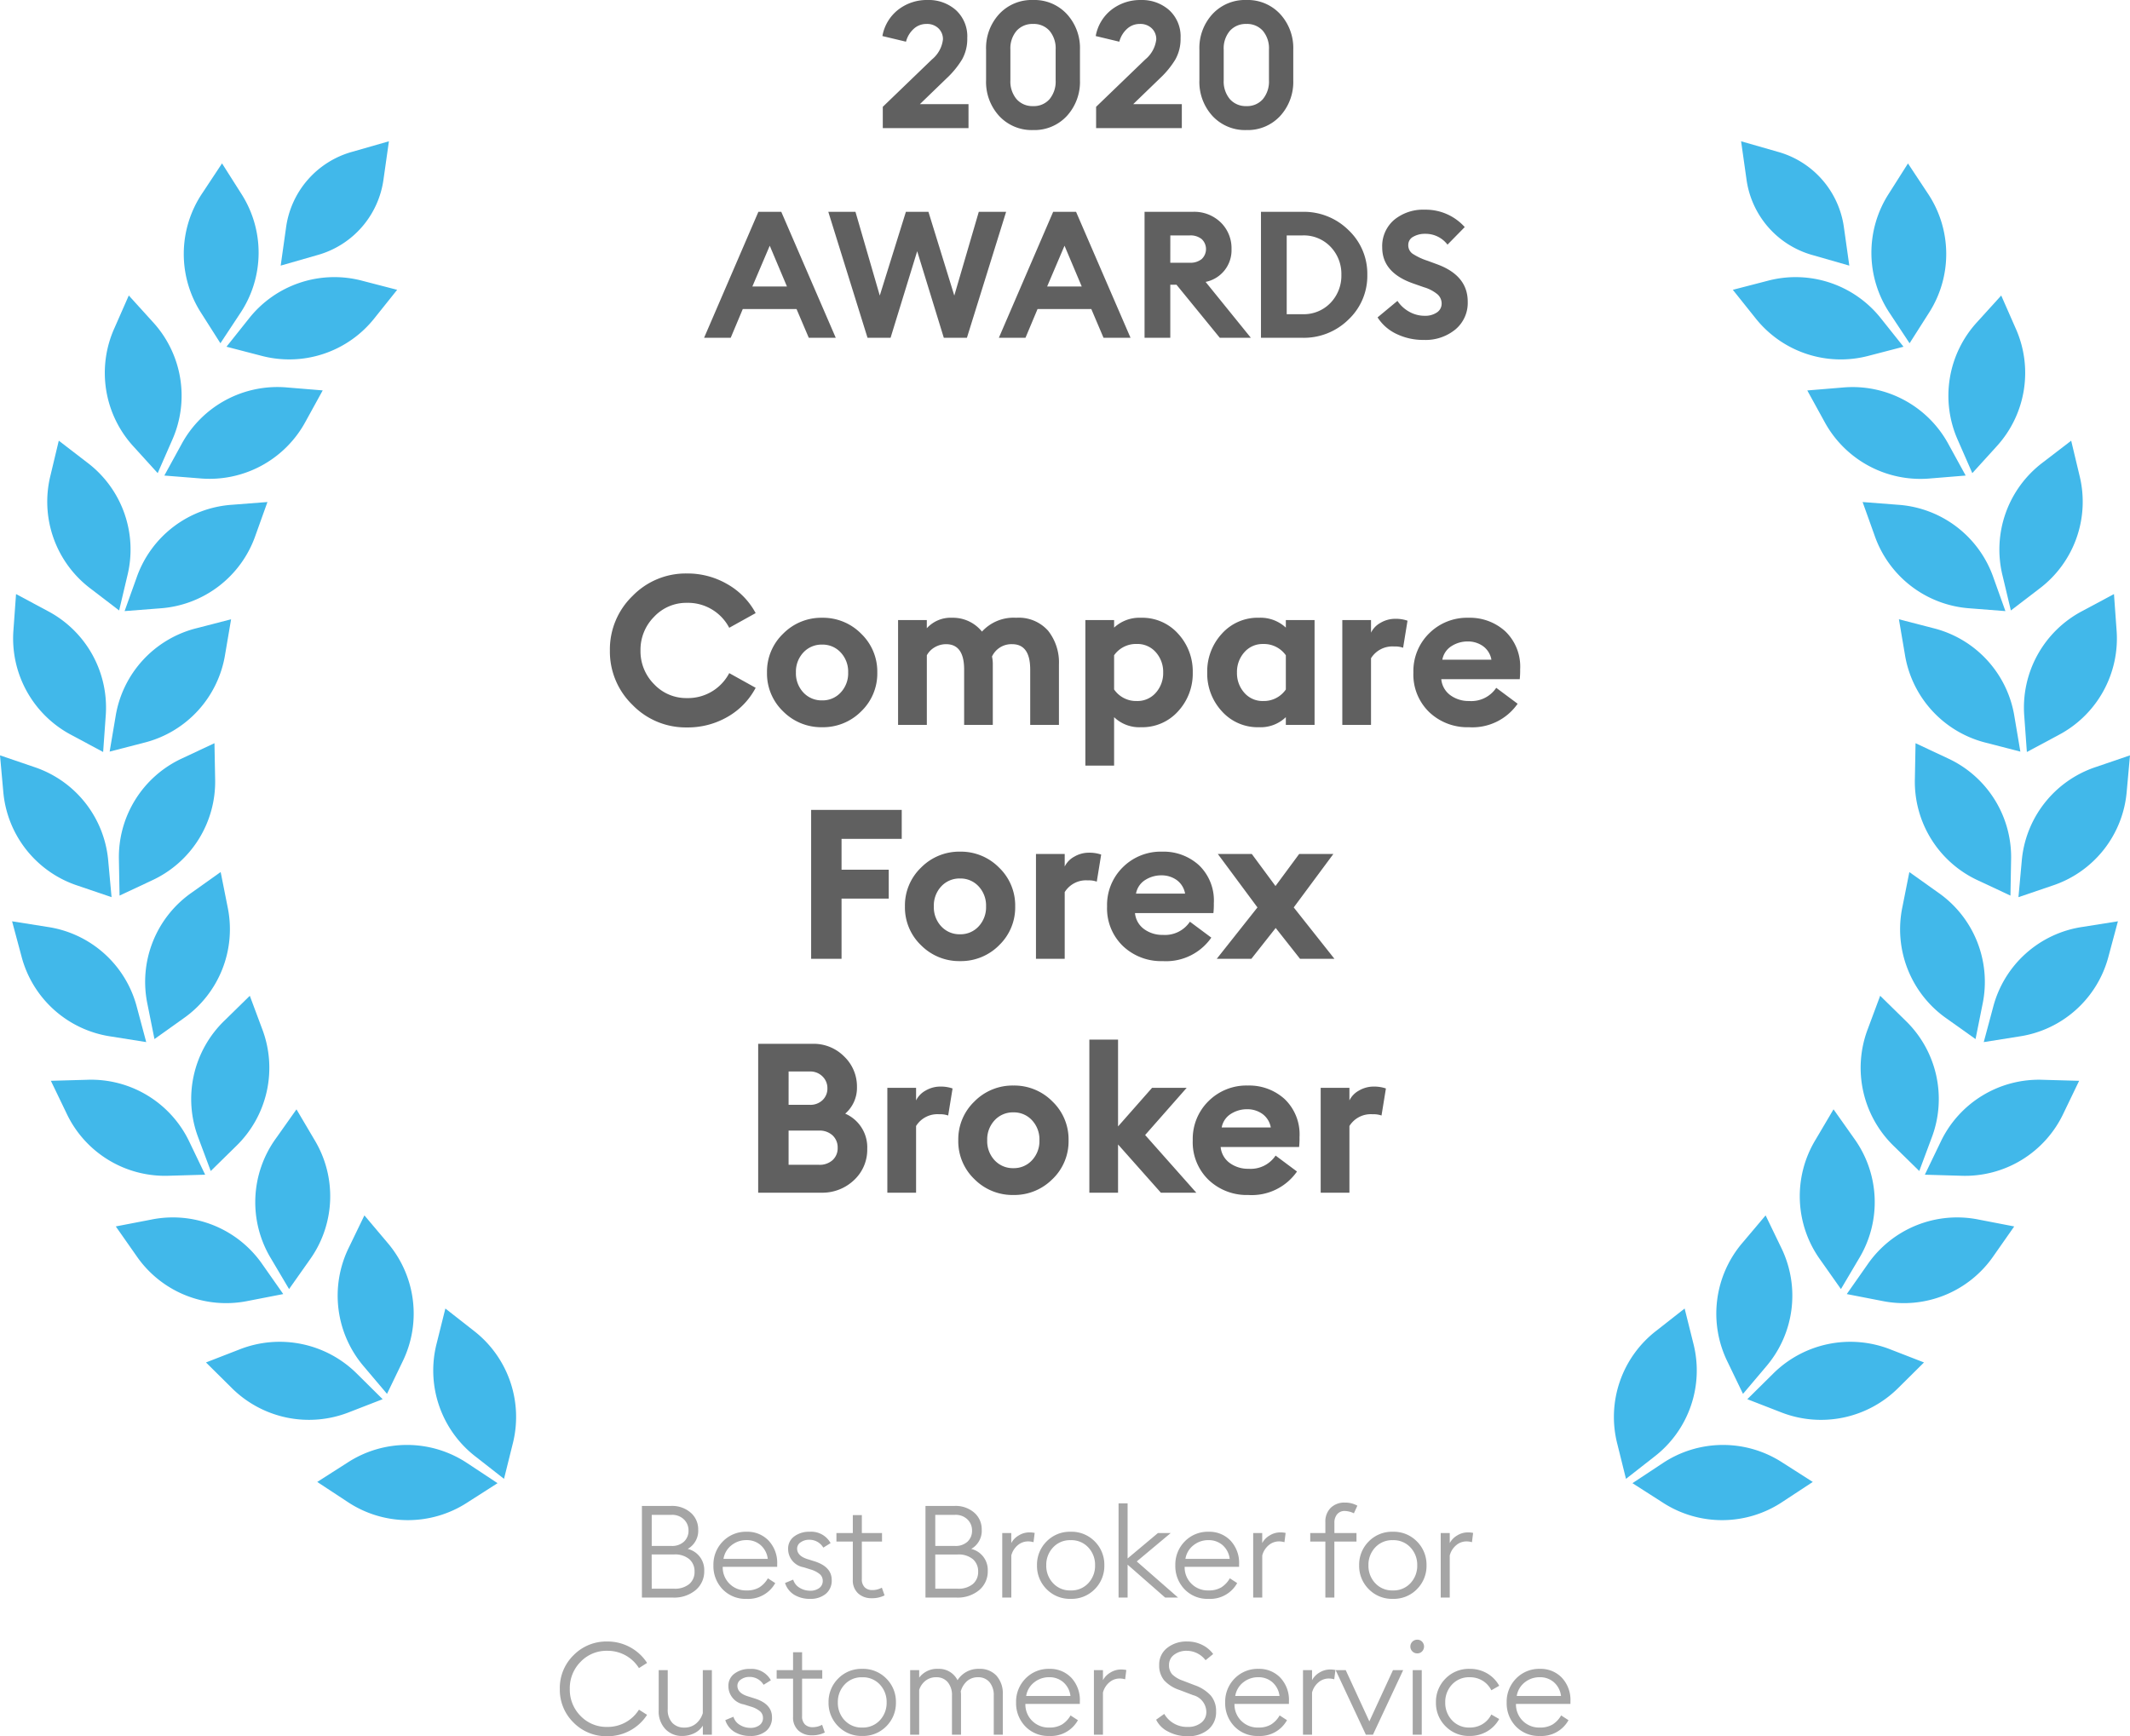 <svg xmlns="http://www.w3.org/2000/svg" xmlns:xlink="http://www.w3.org/1999/xlink" width="264.047" height="215.278" viewBox="0 0 264.047 215.278">
  <defs>
    <clipPath id="clip-path">
      <rect id="Rectangle_6" data-name="Rectangle 6" width="264.047" height="207.042" fill="none"/>
    </clipPath>
    <clipPath id="clip-path-2">
      <rect id="Rectangle_7" data-name="Rectangle 7" width="264.047" height="207.042" fill="#41b8ea"/>
    </clipPath>
  </defs>
  <g id="Compare_Forex_Broker" data-name="Compare Forex Broker" transform="translate(-57 -1182.116)">
    <path id="Path_1665" data-name="Path 1665" d="M-25.564,0V-2.64l6.094-5.874A3.778,3.778,0,0,0-18.106-11a1.852,1.852,0,0,0-.55-1.364,2.021,2.021,0,0,0-1.5-.55,2.291,2.291,0,0,0-1.584.616,3.221,3.221,0,0,0-.946,1.584l-2.926-.7a5.321,5.321,0,0,1,1.958-3.267A5.769,5.769,0,0,1-20-15.884a5.067,5.067,0,0,1,3.5,1.254,4.414,4.414,0,0,1,1.408,3.476,5.19,5.19,0,0,1-.638,2.629A11.087,11.087,0,0,1-17.666-6.16l-3.3,3.19h6.028V0ZM-6.93.242a5.5,5.5,0,0,1-4.2-1.738A6.241,6.241,0,0,1-12.76-5.94V-9.724a6.212,6.212,0,0,1,1.628-4.422,5.5,5.5,0,0,1,4.2-1.738,5.472,5.472,0,0,1,4.18,1.738A6.212,6.212,0,0,1-1.122-9.724V-5.94A6.241,6.241,0,0,1-2.75-1.5,5.472,5.472,0,0,1-6.93.242ZM-8.976-3.586a2.615,2.615,0,0,0,2.046.858,2.581,2.581,0,0,0,2.035-.858A3.428,3.428,0,0,0-4.136-5.94V-9.724a3.386,3.386,0,0,0-.759-2.343,2.6,2.6,0,0,0-2.035-.847,2.631,2.631,0,0,0-2.046.847,3.355,3.355,0,0,0-.77,2.343V-5.94A3.4,3.4,0,0,0-8.976-3.586ZM.88,0V-2.64L6.974-8.514A3.778,3.778,0,0,0,8.338-11a1.852,1.852,0,0,0-.55-1.364,2.021,2.021,0,0,0-1.5-.55,2.291,2.291,0,0,0-1.584.616,3.221,3.221,0,0,0-.946,1.584l-2.926-.7a5.321,5.321,0,0,1,1.958-3.267,5.769,5.769,0,0,1,3.652-1.2,5.067,5.067,0,0,1,3.5,1.254,4.414,4.414,0,0,1,1.408,3.476,5.19,5.19,0,0,1-.638,2.629A11.087,11.087,0,0,1,8.778-6.16l-3.3,3.19h6.028V0ZM19.514.242a5.5,5.5,0,0,1-4.2-1.738A6.241,6.241,0,0,1,13.684-5.94V-9.724a6.212,6.212,0,0,1,1.628-4.422,5.5,5.5,0,0,1,4.2-1.738,5.472,5.472,0,0,1,4.18,1.738,6.212,6.212,0,0,1,1.628,4.422V-5.94A6.241,6.241,0,0,1,23.694-1.5,5.472,5.472,0,0,1,19.514.242ZM17.468-3.586a2.615,2.615,0,0,0,2.046.858,2.581,2.581,0,0,0,2.035-.858,3.428,3.428,0,0,0,.759-2.354V-9.724a3.386,3.386,0,0,0-.759-2.343,2.6,2.6,0,0,0-2.035-.847,2.631,2.631,0,0,0-2.046.847,3.355,3.355,0,0,0-.77,2.343V-5.94A3.4,3.4,0,0,0,17.468-3.586ZM-47.718,26l6.732-15.62h2.838L-31.394,26h-3.344l-1.518-3.564h-6.666L-44.418,26Zm8.14-11.418-2.156,5.06h4.29ZM-27.456,26l-4.862-15.62h3.366l3.014,10.384L-22.7,10.38h2.794L-16.7,20.764l3.036-10.384h3.388L-15.136,26H-18l-3.3-10.736L-24.6,26Zm16.28,0,6.732-15.62h2.838L5.148,26H1.8L.286,22.436H-6.38L-7.876,26Zm8.14-11.418-2.156,5.06H-.9ZM6.886,26V10.38H12.87a4.708,4.708,0,0,1,3.465,1.32A4.458,4.458,0,0,1,17.666,15a4,4,0,0,1-3.212,4.07L20.064,26h-3.85l-5.368-6.578h-.77V26Zm3.19-9.306H12.5a2.209,2.209,0,0,0,1.463-.451,1.7,1.7,0,0,0,0-2.486,2.209,2.209,0,0,0-1.463-.451h-2.42ZM21.318,26V10.38h5.148a7.868,7.868,0,0,1,5.7,2.266A7.433,7.433,0,0,1,34.5,18.19a7.433,7.433,0,0,1-2.332,5.544A7.868,7.868,0,0,1,26.466,26Zm3.19-2.926h1.958a4.586,4.586,0,0,0,3.476-1.408,4.845,4.845,0,0,0,1.342-3.476,4.845,4.845,0,0,0-1.342-3.476,4.586,4.586,0,0,0-3.476-1.408H24.508Zm16.984,3.19a7.6,7.6,0,0,1-3.366-.737,5.613,5.613,0,0,1-2.354-2.057l2.464-2.046a4.142,4.142,0,0,0,1.474,1.353,3.878,3.878,0,0,0,1.892.495,2.567,2.567,0,0,0,1.529-.418,1.293,1.293,0,0,0,.583-1.1A1.517,1.517,0,0,0,43.2,20.61a4.717,4.717,0,0,0-1.683-.88l-1.32-.462q-3.85-1.342-3.85-4.466a4.276,4.276,0,0,1,1.474-3.421,5.638,5.638,0,0,1,3.806-1.265,6.485,6.485,0,0,1,4.95,2.156L44.44,14.45a3.4,3.4,0,0,0-2.772-1.342,2.853,2.853,0,0,0-1.474.363,1.132,1.132,0,0,0-.616,1.023,1.276,1.276,0,0,0,.528,1.078,7.755,7.755,0,0,0,1.87.88l1.254.462q3.74,1.408,3.718,4.642a4.277,4.277,0,0,1-1.518,3.4A5.816,5.816,0,0,1,41.492,26.264Z" transform="translate(192 1198)" fill="#606060"/>
    <g id="Group_16" data-name="Group 16" transform="translate(57 1189)" clip-path="url(#clip-path-2)">
      <path id="Path_62" data-name="Path 62" d="M347.192,111.891l3.917-2.1a13.521,13.521,0,0,0,7.2-13.053l-.319-4.432-3.919,2.1a13.521,13.521,0,0,0-7.2,13.045Z" transform="translate(-95.93 -25.531)" fill="#41b8ea" fill-rule="evenodd"/>
      <path id="Path_63" data-name="Path 63" d="M339.938,163.372l4.4-.7a13.482,13.482,0,0,0,11.078-9.973l1.155-4.307-4.407.7a13.478,13.478,0,0,0-11.07,9.972Z" transform="translate(-94.021 -41.043)" fill="#41b8ea" fill-rule="evenodd"/>
      <path id="Path_64" data-name="Path 64" d="M316.465,208.656l4.376.851a13.487,13.487,0,0,0,13.822-5.582l2.561-3.655-4.385-.846A13.489,13.489,0,0,0,319.029,205Z" transform="translate(-87.529 -55.085)" fill="#41b8ea" fill-rule="evenodd"/>
      <path id="Path_65" data-name="Path 65" d="M279.739,242.887l3.732,2.39a13.5,13.5,0,0,0,14.907-.1l3.715-2.442-3.751-2.395a13.5,13.5,0,0,0-14.9.1Z" transform="translate(-77.371 -65.869)" fill="#41b8ea" fill-rule="evenodd"/>
      <path id="Path_66" data-name="Path 66" d="M329.334,67.8l-2.115-3.858a13.519,13.519,0,0,0-13.131-7.057l-4.388.363,2.123,3.861a13.526,13.526,0,0,0,13.124,7.05Z" transform="translate(-85.658 -15.719)" fill="#41b8ea" fill-rule="evenodd"/>
      <path id="Path_67" data-name="Path 67" d="M340.456,113.036l-.731-4.325a13.489,13.489,0,0,0-10.072-10.984l-4.253-1.1.737,4.333a13.488,13.488,0,0,0,10.069,10.978Z" transform="translate(-90 -26.725)" fill="#41b8ea" fill-rule="evenodd"/>
      <path id="Path_68" data-name="Path 68" d="M334.961,160.663l.862-4.3a13.493,13.493,0,0,0-5.486-13.858l-3.582-2.549-.859,4.319a13.5,13.5,0,0,0,5.486,13.843Z" transform="translate(-90.061 -38.709)" fill="#41b8ea" fill-rule="evenodd"/>
      <path id="Path_69" data-name="Path 69" d="M313.515,202.911l2.245-3.8a13.49,13.49,0,0,0-.619-14.888l-2.545-3.6-2.245,3.8a13.5,13.5,0,0,0,.62,14.879Z" transform="translate(-85.302 -49.959)" fill="#41b8ea" fill-rule="evenodd"/>
      <path id="Path_70" data-name="Path 70" d="M278.062,235.882l3.488-2.729a13.486,13.486,0,0,0,4.855-14.091l-1.073-4.3-3.49,2.739a13.492,13.492,0,0,0-4.848,14.082Z" transform="translate(-76.495 -59.399)" fill="#41b8ea" fill-rule="evenodd"/>
      <path id="Path_71" data-name="Path 71" d="M325.419,40.793l2.366-3.718a13.494,13.494,0,0,0-.133-14.9l-2.433-3.678-2.363,3.727a13.512,13.512,0,0,0,.135,14.892Z" transform="translate(-88.696 -5.115)" fill="#41b8ea" fill-rule="evenodd"/>
      <path id="Path_72" data-name="Path 72" d="M344.046,87.069l3.517-2.69a13.49,13.49,0,0,0,4.99-14.046l-1.03-4.314L348,68.723a13.514,13.514,0,0,0-4.983,14.034Z" transform="translate(-94.767 -18.26)" fill="#41b8ea" fill-rule="evenodd"/>
      <path id="Path_73" data-name="Path 73" d="M345.885,137.535l4.21-1.434a13.48,13.48,0,0,0,9.216-11.719l.4-4.432-4.215,1.44a13.482,13.482,0,0,0-9.208,11.711Z" transform="translate(-95.666 -33.176)" fill="#41b8ea" fill-rule="evenodd"/>
      <path id="Path_74" data-name="Path 74" d="M329.843,187.325l4.456.13a13.488,13.488,0,0,0,12.734-7.747l1.937-4.024-4.466-.125a13.481,13.481,0,0,0-12.724,7.746Z" transform="translate(-91.229 -48.555)" fill="#41b8ea" fill-rule="evenodd"/>
      <path id="Path_75" data-name="Path 75" d="M299.424,227.583l4.146,1.612a13.566,13.566,0,0,0,14.595-3.034l3.161-3.134-4.152-1.612a13.565,13.565,0,0,0-14.586,3.037Z" transform="translate(-82.816 -60.978)" fill="#41b8ea" fill-rule="evenodd"/>
      <path id="Path_76" data-name="Path 76" d="M318.1,46.617l-2.744-3.445a13.486,13.486,0,0,0-14.139-4.72l-4.275,1.107,2.758,3.453a13.485,13.485,0,0,0,14.134,4.714Z" transform="translate(-82.13 -10.509)" fill="#41b8ea" fill-rule="evenodd"/>
      <path id="Path_77" data-name="Path 77" d="M336.88,90.056,335.4,85.918a13.494,13.494,0,0,0-11.839-9.046l-4.385-.34,1.484,4.143a13.489,13.489,0,0,0,11.837,9.04Z" transform="translate(-88.277 -21.168)" fill="#41b8ea" fill-rule="evenodd"/>
      <path id="Path_78" data-name="Path 78" d="M339.984,136.764l.079-4.381a13.49,13.49,0,0,0-7.876-12.653l-3.968-1.861-.082,4.386a13.474,13.474,0,0,0,7.874,12.648Z" transform="translate(-90.757 -32.6)" fill="#41b8ea" fill-rule="evenodd"/>
      <path id="Path_79" data-name="Path 79" d="M326.112,182.887l1.531-4.106a13.513,13.513,0,0,0-3.246-14.55l-3.132-3.07-1.533,4.114a13.512,13.512,0,0,0,3.248,14.544Z" transform="translate(-88.188 -44.575)" fill="#41b8ea" fill-rule="evenodd"/>
      <path id="Path_80" data-name="Path 80" d="M297.419,220.931l2.848-3.368a13.511,13.511,0,0,0,1.874-14.788l-1.919-3.975-2.851,3.377a13.52,13.52,0,0,0-1.869,14.777Z" transform="translate(-81.347 -54.985)" fill="#41b8ea" fill-rule="evenodd"/>
      <path id="Path_81" data-name="Path 81" d="M336.845,63.16l2.968-3.269a13.5,13.5,0,0,0,2.393-14.714l-1.777-4.043-2.97,3.275a13.5,13.5,0,0,0-2.387,14.7Z" transform="translate(-92.346 -11.377)" fill="#41b8ea" fill-rule="evenodd"/>
      <path id="Path_82" data-name="Path 82" d="M311.771,30.117l-.657-4.668A11.327,11.327,0,0,0,302.892,16l-4.534-1.3.661,4.673a11.34,11.34,0,0,0,8.219,9.443Z" transform="translate(-82.521 -4.066)" fill="#41b8ea" fill-rule="evenodd"/>
      <path id="Path_83" data-name="Path 83" d="M13.41,111.889l-3.917-2.1a13.526,13.526,0,0,1-7.2-13.053l.32-4.431,3.919,2.1a13.525,13.525,0,0,1,7.194,13.046Z" transform="translate(-0.624 -25.531)" fill="#41b8ea" fill-rule="evenodd"/>
      <path id="Path_84" data-name="Path 84" d="M18.7,163.371l-4.4-.7A13.479,13.479,0,0,1,3.227,152.7l-1.156-4.307,4.409.7a13.48,13.48,0,0,1,11.068,9.972Z" transform="translate(-0.573 -41.043)" fill="#41b8ea" fill-rule="evenodd"/>
      <path id="Path_85" data-name="Path 85" d="M40.6,208.655l-4.377.851a13.479,13.479,0,0,1-13.82-5.582l-2.562-3.656,4.385-.845A13.491,13.491,0,0,1,38.036,205Z" transform="translate(-5.487 -55.085)" fill="#41b8ea" fill-rule="evenodd"/>
      <path id="Path_86" data-name="Path 86" d="M76.715,242.886l-3.731,2.389a13.5,13.5,0,0,1-14.908-.1l-3.714-2.442,3.751-2.394a13.494,13.494,0,0,1,14.9.1Z" transform="translate(-15.036 -65.868)" fill="#41b8ea" fill-rule="evenodd"/>
      <path id="Path_87" data-name="Path 87" d="M28.161,67.8l2.115-3.858A13.512,13.512,0,0,1,43.407,56.88l4.387.362L45.672,61.1a13.528,13.528,0,0,1-13.123,7.05Z" transform="translate(-7.789 -15.719)" fill="#41b8ea" fill-rule="evenodd"/>
      <path id="Path_88" data-name="Path 88" d="M18.788,113.034l.731-4.324A13.487,13.487,0,0,1,29.592,97.727l4.252-1.1-.737,4.334a13.491,13.491,0,0,1-10.071,10.976Z" transform="translate(-5.196 -26.725)" fill="#41b8ea" fill-rule="evenodd"/>
      <path id="Path_89" data-name="Path 89" d="M26.032,160.661l-.862-4.3A13.491,13.491,0,0,1,30.654,142.5l3.584-2.551.859,4.319a13.5,13.5,0,0,1-5.488,13.844Z" transform="translate(-6.884 -38.709)" fill="#41b8ea" fill-rule="evenodd"/>
      <path id="Path_90" data-name="Path 90" d="M47.933,202.909l-2.245-3.794a13.492,13.492,0,0,1,.617-14.889l2.547-3.6,2.243,3.8a13.5,13.5,0,0,1-.619,14.879Z" transform="translate(-12.099 -49.958)" fill="#41b8ea" fill-rule="evenodd"/>
      <path id="Path_91" data-name="Path 91" d="M83.017,235.88l-3.486-2.729a13.484,13.484,0,0,1-4.855-14.091l1.071-4.3,3.493,2.737a13.5,13.5,0,0,1,4.847,14.083Z" transform="translate(-20.537 -59.399)" fill="#41b8ea" fill-rule="evenodd"/>
      <path id="Path_92" data-name="Path 92" d="M36.033,40.791,33.67,37.073A13.5,13.5,0,0,1,33.8,22.168l2.434-3.678L38.6,22.218a13.511,13.511,0,0,1-.136,14.891Z" transform="translate(-8.71 -5.114)" fill="#41b8ea" fill-rule="evenodd"/>
      <path id="Path_93" data-name="Path 93" d="M17.013,87.067,13.5,84.378A13.493,13.493,0,0,1,8.5,70.33l1.031-4.314,3.52,2.706a13.512,13.512,0,0,1,4.982,14.034Z" transform="translate(-2.244 -18.259)" fill="#41b8ea" fill-rule="evenodd"/>
      <path id="Path_94" data-name="Path 94" d="M13.83,137.533,9.618,136.1A13.481,13.481,0,0,1,.4,124.381L0,119.949l4.217,1.44A13.477,13.477,0,0,1,13.424,133.1Z" transform="translate(0 -33.176)" fill="#41b8ea" fill-rule="evenodd"/>
      <path id="Path_95" data-name="Path 95" d="M27.844,187.325l-4.455.128a13.492,13.492,0,0,1-12.734-7.747l-1.937-4.024,4.468-.125A13.484,13.484,0,0,1,25.91,183.3Z" transform="translate(-2.411 -48.555)" fill="#41b8ea" fill-rule="evenodd"/>
      <path id="Path_96" data-name="Path 96" d="M57.2,227.583l-4.146,1.61a13.565,13.565,0,0,1-14.595-3.034L35.3,223.027l4.153-1.613a13.568,13.568,0,0,1,14.585,3.037Z" transform="translate(-9.764 -60.978)" fill="#41b8ea" fill-rule="evenodd"/>
      <path id="Path_97" data-name="Path 97" d="M38.81,46.615l2.744-3.445a13.485,13.485,0,0,1,14.138-4.72l4.276,1.108-2.759,3.451a13.479,13.479,0,0,1-14.132,4.714Z" transform="translate(-10.734 -10.508)" fill="#41b8ea" fill-rule="evenodd"/>
      <path id="Path_98" data-name="Path 98" d="M21.352,90.054l1.484-4.138A13.494,13.494,0,0,1,34.675,76.87l4.385-.34-1.484,4.143a13.5,13.5,0,0,1-11.839,9.041Z" transform="translate(-5.906 -21.167)" fill="#41b8ea" fill-rule="evenodd"/>
      <path id="Path_99" data-name="Path 99" d="M20.457,136.762l-.079-4.381a13.487,13.487,0,0,1,7.876-12.652l3.968-1.863.082,4.388A13.474,13.474,0,0,1,24.428,134.9Z" transform="translate(-5.636 -32.6)" fill="#41b8ea" fill-rule="evenodd"/>
      <path id="Path_100" data-name="Path 100" d="M35.188,182.887l-1.533-4.107A13.515,13.515,0,0,1,36.9,164.229l3.132-3.07,1.533,4.114a13.511,13.511,0,0,1-3.249,14.544Z" transform="translate(-9.064 -44.574)" fill="#41b8ea" fill-rule="evenodd"/>
      <path id="Path_101" data-name="Path 101" d="M63.981,220.931l-2.848-3.368a13.511,13.511,0,0,1-1.877-14.788l1.921-3.975,2.85,3.377a13.521,13.521,0,0,1,1.87,14.777Z" transform="translate(-16.004 -54.985)" fill="#41b8ea" fill-rule="evenodd"/>
      <path id="Path_102" data-name="Path 102" d="M24.517,63.158,21.55,59.889a13.5,13.5,0,0,1-2.395-14.714l1.779-4.045,2.97,3.275a13.5,13.5,0,0,1,2.387,14.7Z" transform="translate(-4.969 -11.376)" fill="#41b8ea" fill-rule="evenodd"/>
      <path id="Path_103" data-name="Path 103" d="M48.1,30.116l.658-4.668A11.33,11.33,0,0,1,56.981,16l4.535-1.3-.663,4.674a11.334,11.334,0,0,1-8.219,9.441Z" transform="translate(-13.304 -4.066)" fill="#41b8ea" fill-rule="evenodd"/>
    </g>
    <path id="Path_1664" data-name="Path 1664" d="M-46.852.312a9.194,9.194,0,0,1-6.747-2.8A9.194,9.194,0,0,1-56.394-9.23,9.194,9.194,0,0,1-53.6-15.977a9.194,9.194,0,0,1,6.747-2.8,9.8,9.8,0,0,1,5.044,1.339,9.023,9.023,0,0,1,3.484,3.575l-3.276,1.82a5.767,5.767,0,0,0-5.252-3.094A5.458,5.458,0,0,0-50.921-13.4,5.776,5.776,0,0,0-52.6-9.23a5.776,5.776,0,0,0,1.677,4.173,5.458,5.458,0,0,0,4.069,1.729A5.767,5.767,0,0,0-41.6-6.422l3.276,1.82a8.938,8.938,0,0,1-3.458,3.588A9.838,9.838,0,0,1-46.852.312Zm21.606-1.989A6.655,6.655,0,0,1-30.082.286a6.655,6.655,0,0,1-4.836-1.963,6.492,6.492,0,0,1-2-4.823,6.5,6.5,0,0,1,2-4.81,6.633,6.633,0,0,1,4.836-1.976,6.633,6.633,0,0,1,4.836,1.976,6.5,6.5,0,0,1,2,4.81A6.492,6.492,0,0,1-25.246-1.677Zm-4.836-1.365a3.038,3.038,0,0,0,2.3-.975A3.467,3.467,0,0,0-26.858-6.5a3.467,3.467,0,0,0-.923-2.483,3.038,3.038,0,0,0-2.3-.975,3.068,3.068,0,0,0-2.327.975A3.467,3.467,0,0,0-33.332-6.5a3.467,3.467,0,0,0,.923,2.483A3.068,3.068,0,0,0-30.082-3.042ZM-4.29,0V-6.864q0-3.146-2.236-3.146a2.646,2.646,0,0,0-2.5,1.534,4.322,4.322,0,0,1,.1.988V0H-12.48V-6.864q0-3.146-2.236-3.146a2.751,2.751,0,0,0-1.4.377,2.549,2.549,0,0,0-.988,1V0H-20.67V-13h3.562v1.014a4,4,0,0,1,3.172-1.3A4.606,4.606,0,0,1-10.27-11.57a5.3,5.3,0,0,1,4.238-1.716,4.859,4.859,0,0,1,3.965,1.612A6.334,6.334,0,0,1-.728-7.488V0ZM2.548,5.044V-13H6.11v.936a4.607,4.607,0,0,1,3.328-1.222A5.958,5.958,0,0,1,14.053-11.3,6.883,6.883,0,0,1,15.86-6.5a6.883,6.883,0,0,1-1.807,4.8A5.958,5.958,0,0,1,9.438.286,4.5,4.5,0,0,1,6.11-.962V5.044Zm6.37-8.008a3.013,3.013,0,0,0,2.366-1.027,3.649,3.649,0,0,0,.91-2.509,3.649,3.649,0,0,0-.91-2.509,3.013,3.013,0,0,0-2.366-1.027,3.314,3.314,0,0,0-2.808,1.4v4.238A3.3,3.3,0,0,0,8.918-2.964ZM24.076.286A5.958,5.958,0,0,1,19.461-1.7a6.883,6.883,0,0,1-1.807-4.8,6.883,6.883,0,0,1,1.807-4.8,5.958,5.958,0,0,1,4.615-1.989A4.607,4.607,0,0,1,27.4-12.064V-13h3.562V0H27.4V-.962A4.5,4.5,0,0,1,24.076.286Zm.52-3.25A3.3,3.3,0,0,0,27.4-4.394V-8.632a3.314,3.314,0,0,0-2.808-1.4,2.984,2.984,0,0,0-2.34,1.027,3.649,3.649,0,0,0-.91,2.509,3.649,3.649,0,0,0,.91,2.509A2.984,2.984,0,0,0,24.6-2.964ZM34.4,0V-13H37.96v1.56a2.8,2.8,0,0,1,1.183-1.222,3.569,3.569,0,0,1,1.833-.494,4.445,4.445,0,0,1,1.508.234l-.546,3.354a2.912,2.912,0,0,0-1.092-.156A3.115,3.115,0,0,0,37.96-8.268V0ZM50.1.286a6.856,6.856,0,0,1-4.927-1.872A6.479,6.479,0,0,1,43.212-6.5a6.555,6.555,0,0,1,1.95-4.849,6.654,6.654,0,0,1,4.888-1.937,6.517,6.517,0,0,1,4.55,1.677A6.051,6.051,0,0,1,56.446-6.89a9.85,9.85,0,0,1-.052,1.222H46.67A2.772,2.772,0,0,0,47.8-3.679a3.827,3.827,0,0,0,2.327.715A3.712,3.712,0,0,0,53.482-4.6l2.652,1.976A6.83,6.83,0,0,1,50.1.286ZM46.8-8.086h6.084a2.619,2.619,0,0,0-1.053-1.69,3.21,3.21,0,0,0-1.885-.572,3.688,3.688,0,0,0-2,.572A2.513,2.513,0,0,0,46.8-8.086ZM-31.447,29V10.54h11.232v3.588h-7.462V17.95h5.85v3.588h-5.85V29Zm23.3-1.677a6.655,6.655,0,0,1-4.836,1.963,6.655,6.655,0,0,1-4.836-1.963,6.492,6.492,0,0,1-2-4.823,6.5,6.5,0,0,1,2-4.81,6.633,6.633,0,0,1,4.836-1.976A6.633,6.633,0,0,1-8.151,17.69a6.5,6.5,0,0,1,2,4.81A6.492,6.492,0,0,1-8.151,27.323Zm-4.836-1.365a3.038,3.038,0,0,0,2.3-.975A3.467,3.467,0,0,0-9.763,22.5a3.467,3.467,0,0,0-.923-2.483,3.038,3.038,0,0,0-2.3-.975,3.068,3.068,0,0,0-2.327.975,3.467,3.467,0,0,0-.923,2.483,3.467,3.467,0,0,0,.923,2.483A3.068,3.068,0,0,0-12.987,25.958ZM-3.575,29V16H-.013v1.56A2.8,2.8,0,0,1,1.17,16.338,3.569,3.569,0,0,1,3,15.844a4.445,4.445,0,0,1,1.508.234l-.546,3.354a2.912,2.912,0,0,0-1.092-.156A3.115,3.115,0,0,0-.013,20.732V29Zm15.7.286A6.856,6.856,0,0,1,7.2,27.414,6.479,6.479,0,0,1,5.239,22.5a6.555,6.555,0,0,1,1.95-4.849,6.654,6.654,0,0,1,4.888-1.937,6.517,6.517,0,0,1,4.55,1.677,6.051,6.051,0,0,1,1.846,4.719,9.849,9.849,0,0,1-.052,1.222H8.7a2.771,2.771,0,0,0,1.131,1.989,3.827,3.827,0,0,0,2.327.715A3.712,3.712,0,0,0,15.509,24.4l2.652,1.976A6.83,6.83,0,0,1,12.129,29.286Zm-3.3-8.372h6.084a2.619,2.619,0,0,0-1.053-1.69,3.21,3.21,0,0,0-1.885-.572,3.688,3.688,0,0,0-2,.572A2.513,2.513,0,0,0,8.827,20.914ZM29.159,29l-3.016-3.822L23.127,29h-4.29l5.044-6.37L18.967,16h4.212l2.938,3.978L29.055,16h4.238l-4.914,6.63L33.423,29ZM-38.012,58V39.54h6.76a5.324,5.324,0,0,1,3.9,1.573A5.137,5.137,0,0,1-25.766,44.9a4.232,4.232,0,0,1-1.456,3.3,4.549,4.549,0,0,1,2.73,4.368A5.133,5.133,0,0,1-26.13,56.44,5.687,5.687,0,0,1-30.212,58Zm3.77-3.458h3.77a2.372,2.372,0,0,0,1.69-.585,1.99,1.99,0,0,0,.624-1.521,2.031,2.031,0,0,0-.624-1.534,2.341,2.341,0,0,0-1.69-.6h-3.77Zm0-7.436h2.626a2.17,2.17,0,0,0,1.586-.585,1.97,1.97,0,0,0,.6-1.469,2,2,0,0,0-.611-1.469,2.129,2.129,0,0,0-1.573-.611h-2.626ZM-22,58V45h3.562v1.56a2.8,2.8,0,0,1,1.183-1.222,3.569,3.569,0,0,1,1.833-.494,4.445,4.445,0,0,1,1.508.234l-.546,3.354a2.912,2.912,0,0,0-1.092-.156,3.115,3.115,0,0,0-2.886,1.456V58Zm20.462-1.677A6.655,6.655,0,0,1-6.37,58.286a6.655,6.655,0,0,1-4.836-1.963,6.492,6.492,0,0,1-2-4.823,6.5,6.5,0,0,1,2-4.81A6.633,6.633,0,0,1-6.37,44.714,6.633,6.633,0,0,1-1.534,46.69a6.5,6.5,0,0,1,2,4.81A6.492,6.492,0,0,1-1.534,56.323ZM-6.37,54.958a3.038,3.038,0,0,0,2.3-.975A3.467,3.467,0,0,0-3.146,51.5a3.467,3.467,0,0,0-.923-2.483,3.038,3.038,0,0,0-2.3-.975,3.068,3.068,0,0,0-2.327.975A3.467,3.467,0,0,0-9.62,51.5,3.467,3.467,0,0,0-8.7,53.983,3.068,3.068,0,0,0-6.37,54.958ZM11.908,58,6.6,52.02V58H3.042V39.02H6.6V49.784L10.816,45h4.29L9.958,50.85,16.3,58Zm10.842.286a6.856,6.856,0,0,1-4.927-1.872A6.479,6.479,0,0,1,15.86,51.5a6.555,6.555,0,0,1,1.95-4.849A6.654,6.654,0,0,1,22.7,44.714a6.517,6.517,0,0,1,4.55,1.677,6.051,6.051,0,0,1,1.846,4.719,9.849,9.849,0,0,1-.052,1.222H19.318a2.772,2.772,0,0,0,1.131,1.989,3.827,3.827,0,0,0,2.327.715A3.712,3.712,0,0,0,26.13,53.4l2.652,1.976A6.83,6.83,0,0,1,22.75,58.286Zm-3.3-8.372h6.084a2.619,2.619,0,0,0-1.053-1.69,3.21,3.21,0,0,0-1.885-.572,3.688,3.688,0,0,0-2,.572A2.513,2.513,0,0,0,19.448,49.914ZM31.72,58V45h3.562v1.56a2.8,2.8,0,0,1,1.183-1.222,3.569,3.569,0,0,1,1.833-.494,4.445,4.445,0,0,1,1.508.234l-.546,3.354a2.912,2.912,0,0,0-1.092-.156,3.115,3.115,0,0,0-2.886,1.456V58Z" transform="translate(189 1272)" fill="#606060"/>
    <path id="Path_1663" data-name="Path 1663" d="M-52.424,0V-11.36h3.584a3.5,3.5,0,0,1,2.48.848,2.713,2.713,0,0,1,.912,2.064,2.583,2.583,0,0,1-1.3,2.416A2.676,2.676,0,0,1-44.7-3.312,3.019,3.019,0,0,1-45.76-.928,4.143,4.143,0,0,1-48.584,0Zm1.216-1.1h2.752a2.8,2.8,0,0,0,1.9-.576A1.943,1.943,0,0,0-45.9-3.216a1.978,1.978,0,0,0-.648-1.544,2.745,2.745,0,0,0-1.9-.584h-2.768Zm0-5.3h2.448a2.153,2.153,0,0,0,1.552-.536,1.83,1.83,0,0,0,.56-1.384,1.865,1.865,0,0,0-.568-1.368,2.086,2.086,0,0,0-1.544-.568h-2.448ZM-39.448.16a3.923,3.923,0,0,1-2.976-1.192A4.134,4.134,0,0,1-43.56-4a4.079,4.079,0,0,1,1.168-2.96,3.974,3.974,0,0,1,2.976-1.2,3.618,3.618,0,0,1,2.688,1.088,4.034,4.034,0,0,1,1.072,2.96v.3h-6.752a2.849,2.849,0,0,0,.832,2.088,2.867,2.867,0,0,0,2.128.84,2.985,2.985,0,0,0,1.576-.376,3.2,3.2,0,0,0,1.064-1.128l.912.592A3.819,3.819,0,0,1-39.448.16ZM-42.312-4.8h5.488a2.68,2.68,0,0,0-.88-1.7,2.594,2.594,0,0,0-1.76-.624,2.918,2.918,0,0,0-1.848.632A2.673,2.673,0,0,0-42.312-4.8ZM-31.576.16a3.683,3.683,0,0,1-1.96-.5A2.63,2.63,0,0,1-34.68-1.808l1.008-.416a1.742,1.742,0,0,0,.792,1.008,2.476,2.476,0,0,0,1.32.368,1.81,1.81,0,0,0,1.112-.328,1.065,1.065,0,0,0,.44-.9,1.072,1.072,0,0,0-.344-.808,3.161,3.161,0,0,0-1.16-.6l-.864-.272A2.3,2.3,0,0,1-34.3-6.032a1.847,1.847,0,0,1,.76-1.552,3.075,3.075,0,0,1,1.912-.576,2.733,2.733,0,0,1,2.592,1.408l-.9.56a2,2,0,0,0-1.76-.976,1.774,1.774,0,0,0-1.04.312.921.921,0,0,0-.448.776q0,.9,1.248,1.3l.912.288q2.128.672,2.128,2.32a2.11,2.11,0,0,1-.744,1.72A2.949,2.949,0,0,1-31.576.16ZM-23.96.08a2.4,2.4,0,0,1-1.656-.592,2.174,2.174,0,0,1-.664-1.712v-4.72h-2.032V-8h2.032v-2.224h1.12V-8h2.5v1.056h-2.5V-2.32a1.382,1.382,0,0,0,.36,1.056,1.317,1.317,0,0,0,.936.336,2.387,2.387,0,0,0,1.184-.3l.336.96A3.443,3.443,0,0,1-23.96.08ZM-17.272,0V-11.36h3.584a3.5,3.5,0,0,1,2.48.848A2.713,2.713,0,0,1-10.3-8.448a2.583,2.583,0,0,1-1.3,2.416,2.676,2.676,0,0,1,2.048,2.72A3.019,3.019,0,0,1-10.608-.928,4.143,4.143,0,0,1-13.432,0Zm1.216-1.1H-13.3a2.8,2.8,0,0,0,1.9-.576,1.943,1.943,0,0,0,.656-1.536,1.978,1.978,0,0,0-.648-1.544,2.745,2.745,0,0,0-1.9-.584h-2.768Zm0-5.3h2.448a2.153,2.153,0,0,0,1.552-.536A1.83,1.83,0,0,0-11.5-8.32a1.865,1.865,0,0,0-.568-1.368,2.086,2.086,0,0,0-1.544-.568h-2.448Zm8.3,6.4V-8h1.12v1.248a2.375,2.375,0,0,1,.9-.936A2.481,2.481,0,0,1-4.392-8.08a2.9,2.9,0,0,1,.656.064L-3.88-6.864a2.282,2.282,0,0,0-.688-.1,1.95,1.95,0,0,0-1.264.472,2.446,2.446,0,0,0-.8,1.272V0ZM3.72-1.048A4.013,4.013,0,0,1,.728.16,4.013,4.013,0,0,1-2.264-1.048,4.058,4.058,0,0,1-3.448-4,4.058,4.058,0,0,1-2.264-6.952,4.013,4.013,0,0,1,.728-8.16,4.013,4.013,0,0,1,3.72-6.952,4.058,4.058,0,0,1,4.9-4,4.058,4.058,0,0,1,3.72-1.048Zm-5.176-.736a2.844,2.844,0,0,0,2.184.9,2.844,2.844,0,0,0,2.184-.9A3.135,3.135,0,0,0,3.752-4a3.135,3.135,0,0,0-.84-2.216,2.844,2.844,0,0,0-2.184-.9,2.844,2.844,0,0,0-2.184.9A3.135,3.135,0,0,0-2.3-4,3.135,3.135,0,0,0-1.456-1.784ZM12.44,0,7.784-4.08V0H6.664V-11.68h1.12v6.832L11.544-8h1.584L8.92-4.48,14.04,0Zm5.376.16A3.923,3.923,0,0,1,14.84-1.032,4.134,4.134,0,0,1,13.7-4a4.079,4.079,0,0,1,1.168-2.96,3.974,3.974,0,0,1,2.976-1.2,3.618,3.618,0,0,1,2.688,1.088,4.034,4.034,0,0,1,1.072,2.96v.3H14.856a2.849,2.849,0,0,0,.832,2.088,2.867,2.867,0,0,0,2.128.84,2.985,2.985,0,0,0,1.576-.376,3.2,3.2,0,0,0,1.064-1.128l.912.592A3.819,3.819,0,0,1,17.816.16ZM14.952-4.8H20.44a2.68,2.68,0,0,0-.88-1.7A2.594,2.594,0,0,0,17.8-7.12a2.918,2.918,0,0,0-1.848.632A2.673,2.673,0,0,0,14.952-4.8Zm8.4,4.8V-8h1.12v1.248a2.375,2.375,0,0,1,.9-.936,2.481,2.481,0,0,1,1.344-.392,2.9,2.9,0,0,1,.656.064l-.144,1.152a2.282,2.282,0,0,0-.688-.1,1.95,1.95,0,0,0-1.264.472,2.446,2.446,0,0,0-.8,1.272V0ZM32.3,0V-6.944H30.424V-8H32.3V-9.344a2.378,2.378,0,0,1,.664-1.784,2.4,2.4,0,0,1,1.752-.648,3.073,3.073,0,0,1,1.552.384l-.432.944a2.719,2.719,0,0,0-1.12-.288,1.189,1.189,0,0,0-.952.4,1.613,1.613,0,0,0-.344,1.088V-8h2.736v1.056H33.416V0Zm11.36-1.048A4.013,4.013,0,0,1,40.664.16a4.013,4.013,0,0,1-2.992-1.208A4.058,4.058,0,0,1,36.488-4a4.058,4.058,0,0,1,1.184-2.952A4.013,4.013,0,0,1,40.664-8.16a4.013,4.013,0,0,1,2.992,1.208A4.058,4.058,0,0,1,44.84-4,4.058,4.058,0,0,1,43.656-1.048ZM38.48-1.784a2.844,2.844,0,0,0,2.184.9,2.844,2.844,0,0,0,2.184-.9A3.135,3.135,0,0,0,43.688-4a3.135,3.135,0,0,0-.84-2.216,2.844,2.844,0,0,0-2.184-.9,2.844,2.844,0,0,0-2.184.9A3.135,3.135,0,0,0,37.64-4,3.135,3.135,0,0,0,38.48-1.784ZM46.6,0V-8h1.12v1.248a2.375,2.375,0,0,1,.9-.936A2.481,2.481,0,0,1,49.96-8.08a2.9,2.9,0,0,1,.656.064l-.144,1.152a2.282,2.282,0,0,0-.688-.1,1.95,1.95,0,0,0-1.264.472,2.446,2.446,0,0,0-.8,1.272V0ZM-56.728,17.192A5.683,5.683,0,0,1-60.9,15.5a5.662,5.662,0,0,1-1.7-4.176,5.662,5.662,0,0,1,1.7-4.176,5.683,5.683,0,0,1,4.168-1.7,5.817,5.817,0,0,1,2.848.712,5.776,5.776,0,0,1,2.1,1.944l-1.008.64A4.555,4.555,0,0,0-54.44,7.176,4.585,4.585,0,0,0-56.728,6.6a4.434,4.434,0,0,0-3.3,1.368,4.615,4.615,0,0,0-1.336,3.352,4.607,4.607,0,0,0,1.336,3.36,4.447,4.447,0,0,0,3.3,1.36,4.585,4.585,0,0,0,2.288-.576A4.555,4.555,0,0,0-52.792,13.9l1.008.64a5.776,5.776,0,0,1-2.1,1.944A5.817,5.817,0,0,1-56.728,17.192ZM-43.752,9v8h-1.12V15.88a2.611,2.611,0,0,1-1.1.96,3.359,3.359,0,0,1-1.448.32,2.794,2.794,0,0,1-2.1-.856,3.171,3.171,0,0,1-.824-2.3V9h1.12v4.848a2.35,2.35,0,0,0,.56,1.68,1.972,1.972,0,0,0,1.5.592,2.19,2.19,0,0,0,1.44-.488,2.682,2.682,0,0,0,.848-1.3V9Zm4.768,8.16a3.683,3.683,0,0,1-1.96-.5,2.63,2.63,0,0,1-1.144-1.464l1.008-.416a1.742,1.742,0,0,0,.792,1.008,2.476,2.476,0,0,0,1.32.368,1.81,1.81,0,0,0,1.112-.328,1.065,1.065,0,0,0,.44-.9,1.072,1.072,0,0,0-.344-.808,3.161,3.161,0,0,0-1.16-.6l-.864-.272a2.3,2.3,0,0,1-1.92-2.272,1.847,1.847,0,0,1,.76-1.552,3.075,3.075,0,0,1,1.912-.576,2.733,2.733,0,0,1,2.592,1.408l-.9.56a2,2,0,0,0-1.76-.976,1.774,1.774,0,0,0-1.04.312.921.921,0,0,0-.448.776q0,.9,1.248,1.3l.912.288q2.128.672,2.128,2.32a2.11,2.11,0,0,1-.744,1.72A2.949,2.949,0,0,1-38.984,17.16Zm7.616-.08a2.4,2.4,0,0,1-1.656-.592,2.174,2.174,0,0,1-.664-1.712v-4.72H-35.72V9h2.032V6.776h1.12V9h2.5v1.056h-2.5V14.68a1.382,1.382,0,0,0,.36,1.056,1.317,1.317,0,0,0,.936.336,2.387,2.387,0,0,0,1.184-.3l.336.96A3.443,3.443,0,0,1-31.368,17.08Zm9.248-1.128a4.013,4.013,0,0,1-2.992,1.208A4.013,4.013,0,0,1-28.1,15.952,4.058,4.058,0,0,1-29.288,13,4.058,4.058,0,0,1-28.1,10.048,4.013,4.013,0,0,1-25.112,8.84a4.013,4.013,0,0,1,2.992,1.208A4.058,4.058,0,0,1-20.936,13,4.058,4.058,0,0,1-22.12,15.952Zm-5.176-.736a2.844,2.844,0,0,0,2.184.9,2.844,2.844,0,0,0,2.184-.9A3.135,3.135,0,0,0-22.088,13a3.135,3.135,0,0,0-.84-2.216,2.844,2.844,0,0,0-2.184-.9,2.844,2.844,0,0,0-2.184.9A3.135,3.135,0,0,0-28.136,13,3.135,3.135,0,0,0-27.3,15.216ZM-8.808,17V12.168a2.478,2.478,0,0,0-.528-1.68A1.79,1.79,0,0,0-10.76,9.88a2.009,2.009,0,0,0-1.352.472A2.614,2.614,0,0,0-12.9,11.64a2.646,2.646,0,0,1,.032.352V17h-1.12V12.168a2.478,2.478,0,0,0-.528-1.68,1.79,1.79,0,0,0-1.424-.608,2.1,2.1,0,0,0-1.32.424,2.33,2.33,0,0,0-.792,1.144V17h-1.12V9h1.12v.928A2.769,2.769,0,0,1-15.672,8.84,2.546,2.546,0,0,1-13.3,10.248,3.037,3.037,0,0,1-10.6,8.84a2.756,2.756,0,0,1,2.128.848,3.261,3.261,0,0,1,.784,2.3V17Zm6.88.16A3.923,3.923,0,0,1-4.9,15.968,4.134,4.134,0,0,1-6.04,13a4.079,4.079,0,0,1,1.168-2.96A3.974,3.974,0,0,1-1.9,8.84,3.618,3.618,0,0,1,.792,9.928a4.034,4.034,0,0,1,1.072,2.96v.3H-4.888a2.849,2.849,0,0,0,.832,2.088,2.867,2.867,0,0,0,2.128.84,2.985,2.985,0,0,0,1.576-.376A3.2,3.2,0,0,0,.712,14.616l.912.592A3.819,3.819,0,0,1-1.928,17.16ZM-4.792,12.2H.7a2.68,2.68,0,0,0-.88-1.7,2.594,2.594,0,0,0-1.76-.624,2.918,2.918,0,0,0-1.848.632A2.673,2.673,0,0,0-4.792,12.2Zm8.4,4.8V9h1.12v1.248a2.375,2.375,0,0,1,.9-.936A2.481,2.481,0,0,1,6.968,8.92a2.9,2.9,0,0,1,.656.064L7.48,10.136a2.282,2.282,0,0,0-.688-.1,1.95,1.95,0,0,0-1.264.472,2.446,2.446,0,0,0-.8,1.272V17Zm11.632.192a5.034,5.034,0,0,1-2.448-.584,3.225,3.225,0,0,1-1.472-1.464l1.008-.72a3.246,3.246,0,0,0,2.928,1.616,2.564,2.564,0,0,0,1.64-.512,1.647,1.647,0,0,0,.648-1.36A2.175,2.175,0,0,0,15.9,12.1l-1.68-.64a4.45,4.45,0,0,1-1.92-1.216A2.878,2.878,0,0,1,11.7,8.36a2.588,2.588,0,0,1,.984-2.112,3.816,3.816,0,0,1,2.488-.8,4.05,4.05,0,0,1,1.88.432A3.692,3.692,0,0,1,18.392,7l-.944.768A2.938,2.938,0,0,0,15.128,6.6a2.5,2.5,0,0,0-1.576.488,1.518,1.518,0,0,0-.632,1.256,1.666,1.666,0,0,0,.392,1.176,3.491,3.491,0,0,0,1.3.776l1.5.576a4.845,4.845,0,0,1,1.984,1.28,2.948,2.948,0,0,1,.656,1.984,2.769,2.769,0,0,1-.976,2.232A3.809,3.809,0,0,1,15.24,17.192Zm8.752-.032a3.923,3.923,0,0,1-2.976-1.192A4.134,4.134,0,0,1,19.88,13a4.079,4.079,0,0,1,1.168-2.96,3.974,3.974,0,0,1,2.976-1.2,3.618,3.618,0,0,1,2.688,1.088,4.034,4.034,0,0,1,1.072,2.96v.3H21.032a2.859,2.859,0,0,0,2.96,2.928,2.985,2.985,0,0,0,1.576-.376,3.2,3.2,0,0,0,1.064-1.128l.912.592A3.819,3.819,0,0,1,23.992,17.16ZM21.128,12.2h5.488a2.68,2.68,0,0,0-.88-1.7,2.594,2.594,0,0,0-1.76-.624,2.918,2.918,0,0,0-1.848.632A2.673,2.673,0,0,0,21.128,12.2Zm8.4,4.8V9h1.12v1.248a2.375,2.375,0,0,1,.9-.936,2.481,2.481,0,0,1,1.344-.392,2.9,2.9,0,0,1,.656.064L33.4,10.136a2.282,2.282,0,0,0-.688-.1,1.95,1.95,0,0,0-1.264.472,2.446,2.446,0,0,0-.8,1.272V17Zm7.792,0L33.576,9h1.248l2.928,6.352L40.68,9h1.264L38.2,17ZM43.7,6.92a.836.836,0,0,1-.616-.248.85.85,0,0,1,0-1.2.836.836,0,0,1,.616-.248.791.791,0,0,1,.592.248.87.87,0,0,1,0,1.2A.791.791,0,0,1,43.7,6.92ZM43.128,17V9h1.12v8Zm7.056.16a4.013,4.013,0,0,1-2.992-1.208A4.058,4.058,0,0,1,46.008,13a4.058,4.058,0,0,1,1.184-2.952A4.013,4.013,0,0,1,50.184,8.84a4.2,4.2,0,0,1,2.168.56,4.019,4.019,0,0,1,1.5,1.536l-.976.56a2.934,2.934,0,0,0-1.08-1.184,2.986,2.986,0,0,0-1.608-.432,2.844,2.844,0,0,0-2.184.9A3.135,3.135,0,0,0,47.16,13,3.135,3.135,0,0,0,48,15.216a2.844,2.844,0,0,0,2.184.9,2.986,2.986,0,0,0,1.608-.432,2.934,2.934,0,0,0,1.08-1.184l.976.56a4.019,4.019,0,0,1-1.5,1.536A4.2,4.2,0,0,1,50.184,17.16Zm8.7,0a3.923,3.923,0,0,1-2.976-1.192A4.134,4.134,0,0,1,54.776,13a4.079,4.079,0,0,1,1.168-2.96,3.974,3.974,0,0,1,2.976-1.2,3.618,3.618,0,0,1,2.688,1.088,4.034,4.034,0,0,1,1.072,2.96v.3H55.928a2.859,2.859,0,0,0,2.96,2.928,2.985,2.985,0,0,0,1.576-.376,3.2,3.2,0,0,0,1.064-1.128l.912.592A3.819,3.819,0,0,1,58.888,17.16ZM56.024,12.2h5.488a2.68,2.68,0,0,0-.88-1.7,2.594,2.594,0,0,0-1.76-.624,2.918,2.918,0,0,0-1.848.632A2.673,2.673,0,0,0,56.024,12.2Z" transform="translate(189 1380.202)" fill="#a5a5a5"/>
  </g>
</svg>
